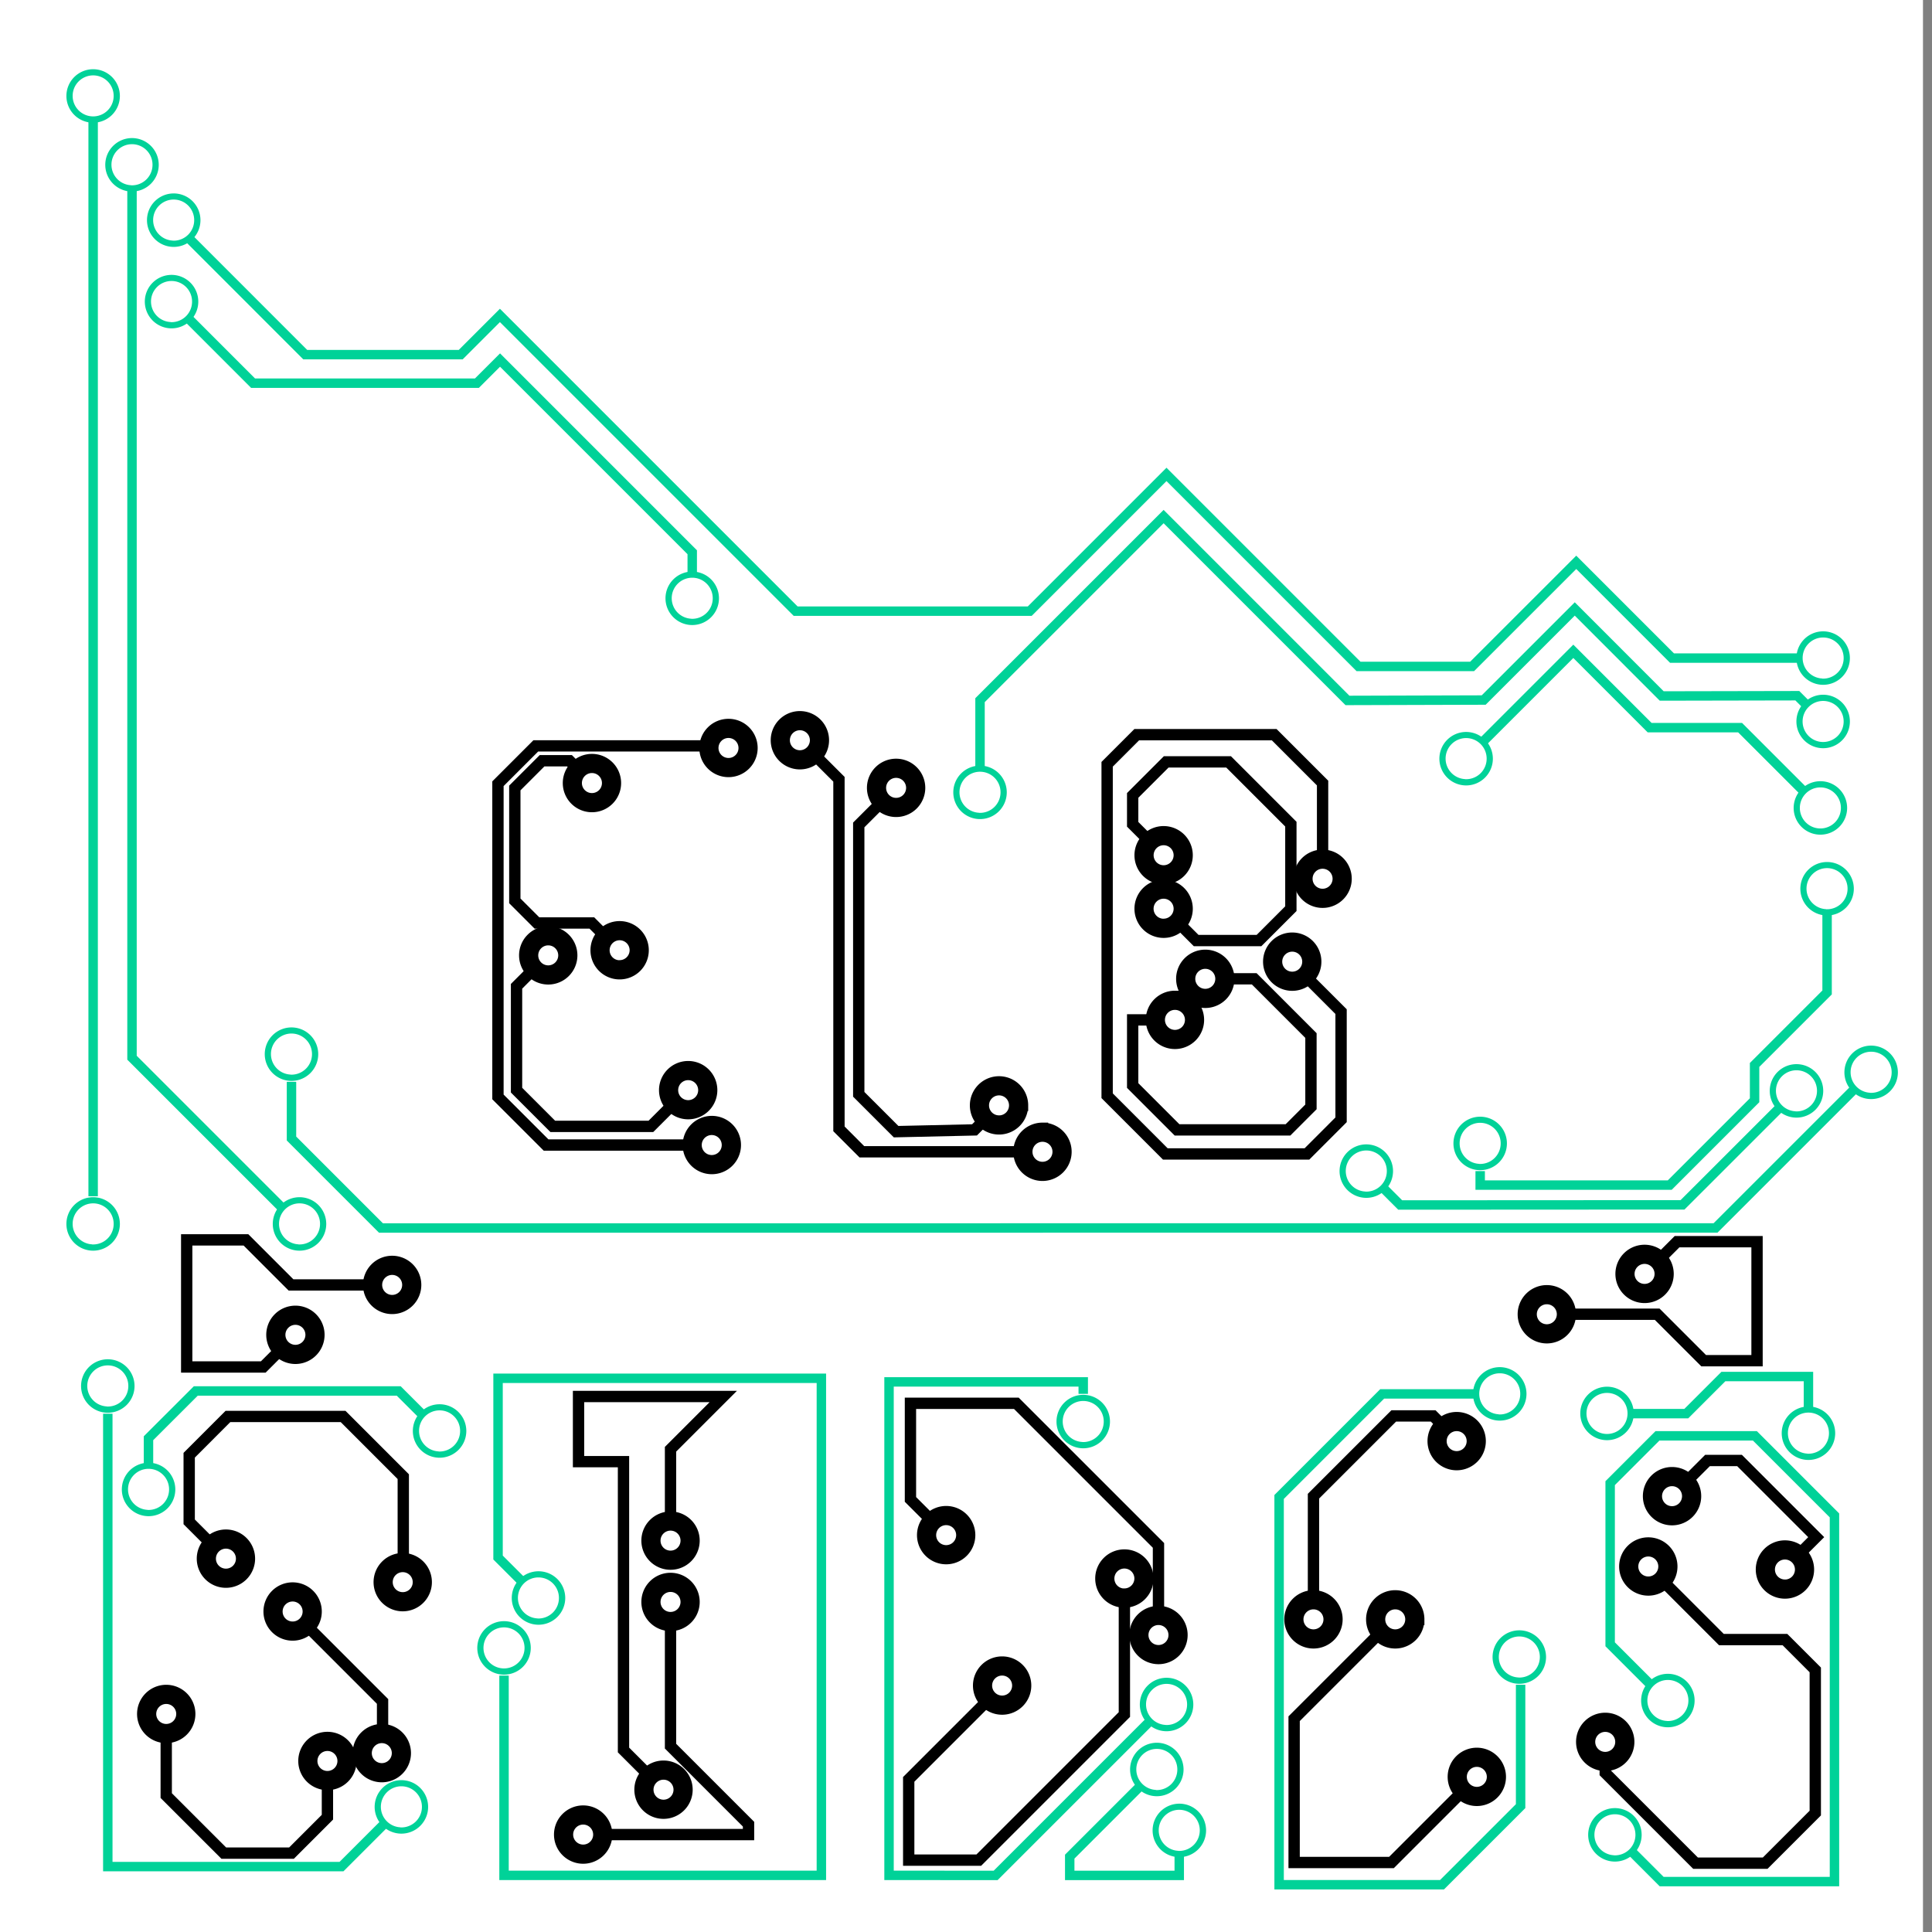 <?xml version="1.0" encoding="UTF-8" standalone="no"?>
<svg
   viewBox="512 16 128 128"
   version="1.1"
   id="svg76"
   sodipodi:docname="elbsides_logo_small_2023.inkscape.svg"
   inkscape:version="1.3 (0e150ed, 2023-07-21)"
   width="32"
   height="32"
   inkscape:export-filename="elbsides_logo_2023.svg"
   inkscape:export-xdpi="96"
   inkscape:export-ydpi="96"
   xmlns:inkscape="http://www.inkscape.org/namespaces/inkscape"
   xmlns:sodipodi="http://sodipodi.sourceforge.net/DTD/sodipodi-0.dtd"
   xmlns="http://www.w3.org/2000/svg"
   xmlns:svg="http://www.w3.org/2000/svg"
   xmlns:rdf="http://www.w3.org/1999/02/22-rdf-syntax-ns#"
   xmlns:cc="http://creativecommons.org/ns#"
   xmlns:dc="http://purl.org/dc/elements/1.1/">
  <rect x="512" y="16" width="128" height="128" fill="#808080" stroke="none"/>
  <sodipodi:namedview
     id="namedview76"
     pagecolor="#ffffff"
     bordercolor="#111111"
     borderopacity="1"
     inkscape:showpageshadow="0"
     inkscape:pageopacity="0"
     inkscape:pagecheckerboard="1"
     inkscape:deskcolor="#d1d1d1"
     inkscape:zoom="1.88"
     inkscape:cx="-15.957447"
     inkscape:cy="79.521277"
     inkscape:window-width="2912"
     inkscape:window-height="1544"
     inkscape:window-x="0"
     inkscape:window-y="25"
     inkscape:window-maximized="0"
     inkscape:current-layer="svg76" />
  <defs
     id="defs1">
      <style
       id="style1">
         &#10;            .cls-background {
         &#10;                fill: white;
         &#10;            }
         &#10;
         &#10;            .cls-elphi-polyline {
         &#10;                fill: none;
         &#10;                stroke: #00d298;
         &#10;                stroke-miterlimit: 10;
         &#10;                stroke-width: 5px;
         &#10;            }
         &#10;
         &#10;            .cls-elphi-path {
         &#10;                fill: #00d298;
         &#10;                stroke: white;
         &#10;            }
         &#10;
         &#10;            .cls-text-polyline {
         &#10;                fill: none;
         &#10;                stroke: black;
         &#10;                stroke-miterlimit: 10;
         &#10;                stroke-width: 6px;
         &#10;            }
         &#10;
         &#10;            .cls-text-path {
         &#10;                fill: none;
         &#10;                stroke: black;
         &#10;                stroke-miterlimit: 10;
         &#10;                stroke-width: 6px;
         &#10;            }
      </style>
  </defs>
  <title
     id="title1">ELBSIDES_LINES_LOGO</title>
  <g
     id="background"
     data-name="background"
     transform="matrix(0.069,0,0,0.12,512,16)"
     style="image-rendering:auto">
    <rect
       class="cls-background"
       width="1846.41"
       height="1069"
       id="rect1"
       x="0"
       y="0" />
  </g>
  <g
     id="Layer_3"
     data-name="Layer 3"
     transform="matrix(0.125,0,0,0.125,448.037,13.938)">
    <path
       id="circle"
       class="cls-elphi-path"
       d="M 622.62,63 A 14.67,14.67 0 1 0 637.29,77.67 14.67,14.67 0 0 0 622.62,63 Z m 0,25 A 10.37,10.37 0 1 1 633,77.67 10.37,10.37 0 0 1 622.62,88 Z"
       transform="translate(-61.55,-10.31)" />
    <path
       id="circle-2"
       data-name="circle"
       class="cls-elphi-path"
       d="M 665.31,128.83 A 14.67,14.67 0 1 0 680,143.5 14.67,14.67 0 0 0 665.31,128.83 Z m 0,25 a 10.38,10.38 0 1 1 10.37,-10.37 10.37,10.37 0 0 1 -10.37,10.41 z"
       transform="translate(-61.55,-10.31)" />
    <path
       id="circle-3"
       data-name="circle"
       class="cls-elphi-path"
       d="m 643.22,99.49 a 14.67,14.67 0 1 0 14.67,14.67 14.67,14.67 0 0 0 -14.67,-14.67 z m 0,25 a 10.38,10.38 0 1 1 10.37,-10.37 10.37,10.37 0 0 1 -10.37,10.41 z"
       transform="translate(-61.55,-10.31)" />
    <path
       id="circle-4"
       data-name="circle"
       class="cls-elphi-path"
       d="m 622.62,660.85 a 14.67,14.67 0 1 0 14.67,14.67 14.67,14.67 0 0 0 -14.67,-14.67 z m 0,25 A 10.37,10.37 0 1 1 633,675.52 10.37,10.37 0 0 1 622.62,685.89 Z"
       transform="translate(-61.55,-10.31)" />
    <path
       id="circle-5"
       data-name="circle"
       class="cls-elphi-path"
       d="m 630.39,746.75 a 14.67,14.67 0 1 0 14.67,14.67 14.67,14.67 0 0 0 -14.67,-14.67 z m 0,25 a 10.38,10.38 0 1 1 10.38,-10.38 10.37,10.37 0 0 1 -10.38,10.43 z"
       transform="translate(-61.55,-10.31)" />
    <path
       id="circle-6"
       data-name="circle"
       class="cls-elphi-path"
       d="M 652,801.57 A 14.67,14.67 0 1 0 666.67,816.24 14.67,14.67 0 0 0 652,801.57 Z m 0,25 A 10.38,10.38 0 1 1 662.37,816.2 10.37,10.37 0 0 1 652,826.61 Z"
       transform="translate(-61.55,-10.31)" />
    <path
       id="circle-7"
       data-name="circle"
       class="cls-elphi-path"
       d="m 806.24,770.59 a 14.67,14.67 0 1 0 14.67,14.67 14.67,14.67 0 0 0 -14.67,-14.67 z m 0,25 a 10.38,10.38 0 1 1 10.38,-10.38 10.38,10.38 0 0 1 -10.38,10.43 z"
       transform="translate(-61.55,-10.31)" />
    <path
       id="circle-8"
       data-name="circle"
       class="cls-elphi-path"
       d="M 786,969.83 A 14.67,14.67 0 1 0 800.67,984.5 14.67,14.67 0 0 0 786,969.83 Z m 0,25 A 10.38,10.38 0 1 1 796.38,984.45 10.38,10.38 0 0 1 786,994.88 Z"
       transform="translate(-61.55,-10.31)" />
    <path
       id="circle-9"
       data-name="circle"
       class="cls-elphi-path"
       d="m 840.4,885.56 a 14.67,14.67 0 1 0 14.67,14.67 14.67,14.67 0 0 0 -14.67,-14.67 z m 0,25.05 a 10.38,10.38 0 1 1 10.37,-10.38 10.38,10.38 0 0 1 -10.37,10.38 z"
       transform="translate(-61.55,-10.31)" />
    <path
       id="circle-10"
       data-name="circle"
       class="cls-elphi-path"
       d="m 858.67,859.11 a 14.67,14.67 0 1 0 14.67,14.67 14.67,14.67 0 0 0 -14.67,-14.67 z m 0,25 A 10.37,10.37 0 1 1 869,873.78 10.37,10.37 0 0 1 858.67,884.15 Z"
       transform="translate(-61.55,-10.31)" />
    <path
       id="circle-11"
       data-name="circle"
       class="cls-elphi-path"
       d="m 1191.57,915.56 a 14.67,14.67 0 1 0 14.66,14.67 14.66,14.66 0 0 0 -14.66,-14.67 z m 0,25 a 10.38,10.38 0 1 1 10.37,-10.37 10.38,10.38 0 0 1 -10.37,10.41 z"
       transform="translate(-61.55,-10.31)" />
    <path
       id="circle-12"
       data-name="circle"
       class="cls-elphi-path"
       d="m 1147.39,765.59 a 14.67,14.67 0 1 0 14.67,14.67 14.67,14.67 0 0 0 -14.67,-14.67 z m 0,25 a 10.37,10.37 0 1 1 10.37,-10.37 10.37,10.37 0 0 1 -10.37,10.41 z"
       transform="translate(-61.55,-10.31)" />
    <path
       id="circle-13"
       data-name="circle"
       class="cls-elphi-path"
       d="m 1368.15,750.92 a 14.67,14.67 0 1 0 14.67,14.67 14.67,14.67 0 0 0 -14.67,-14.67 z m 0,25 a 10.37,10.37 0 1 1 10.37,-10.37 10.37,10.37 0 0 1 -10.37,10.45 z"
       transform="translate(-61.55,-10.31)" />
    <path
       id="circle-14"
       data-name="circle"
       class="cls-elphi-path"
       d="m 1378.52,890.41 a 14.67,14.67 0 1 0 14.67,14.67 14.66,14.66 0 0 0 -14.67,-14.67 z m 0,25 a 10.37,10.37 0 1 1 10.38,-10.37 10.37,10.37 0 0 1 -10.38,10.41 z"
       transform="translate(-61.55,-10.31)" />
    <path
       id="circle-15"
       data-name="circle"
       class="cls-elphi-path"
       d="m 1429.19,984.64 a 14.67,14.67 0 1 0 14.67,14.67 14.67,14.67 0 0 0 -14.67,-14.67 z m 0,25 a 10.37,10.37 0 1 1 10.38,-10.37 10.37,10.37 0 0 1 -10.38,10.41 z"
       transform="translate(-61.55,-10.31)" />
    <path
       id="circle-16"
       data-name="circle"
       class="cls-elphi-path"
       d="m 1457.26,913.46 a 14.67,14.67 0 1 0 14.67,14.67 14.67,14.67 0 0 0 -14.67,-14.67 z m 0,25 a 10.37,10.37 0 1 1 10.38,-10.37 10.37,10.37 0 0 1 -10.38,10.41 z"
       transform="translate(-61.55,-10.31)" />
    <path
       id="circle-17"
       data-name="circle"
       class="cls-elphi-path"
       d="m 1531.77,771.77 a 14.67,14.67 0 1 0 14.67,14.67 14.67,14.67 0 0 0 -14.67,-14.67 z m 0,25 a 10.38,10.38 0 1 1 10.37,-10.37 10.37,10.37 0 0 1 -10.37,10.41 z"
       transform="translate(-61.55,-10.31)" />
    <path
       id="circle-18"
       data-name="circle"
       class="cls-elphi-path"
       d="m 1297.42,632.85 a 14.67,14.67 0 1 0 14.67,14.67 14.67,14.67 0 0 0 -14.67,-14.67 z m 0,25 a 10.38,10.38 0 1 1 10.38,-10.37 10.37,10.37 0 0 1 -10.38,10.41 z"
       transform="translate(-61.55,-10.31)" />
    <path
       id="circle-19"
       data-name="circle"
       class="cls-elphi-path"
       d="m 1357.78,618.18 a 14.67,14.67 0 1 0 14.67,14.67 14.67,14.67 0 0 0 -14.67,-14.67 z m 0,25 a 10.38,10.38 0 1 1 10.37,-10.37 10.37,10.37 0 0 1 -10.37,10.41 z"
       transform="translate(-61.55,-10.31)" />
    <path
       id="circle-20"
       data-name="circle"
       class="cls-elphi-path"
       d="m 1092.69,432.1 a 14.67,14.67 0 1 0 14.67,14.67 14.67,14.67 0 0 0 -14.67,-14.67 z m 0,25 a 10.38,10.38 0 1 1 10.37,-10.37 10.38,10.38 0 0 1 -10.37,10.41 z"
       transform="translate(-61.55,-10.31)" />
    <path
       id="circle-21"
       data-name="circle"
       class="cls-elphi-path"
       d="m 940.15,329.25 a 14.67,14.67 0 1 0 14.67,14.67 14.67,14.67 0 0 0 -14.67,-14.67 z m 0,25 a 10.37,10.37 0 1 1 10.37,-10.37 10.37,10.37 0 0 1 -10.37,10.41 z"
       transform="translate(-61.55,-10.31)" />
    <path
       id="circle-22"
       data-name="circle"
       class="cls-elphi-path"
       d="m 1350.34,414.26 a 14.67,14.67 0 1 0 14.66,14.67 14.67,14.67 0 0 0 -14.66,-14.67 z m 0,25 a 10.38,10.38 0 1 1 10.37,-10.37 10.37,10.37 0 0 1 -10.37,10.41 z"
       transform="translate(-61.55,-10.31)" />
    <path
       id="circle-23"
       data-name="circle"
       class="cls-elphi-path"
       d="m 1525.43,590.33 a 14.67,14.67 0 1 0 14.67,14.67 14.67,14.67 0 0 0 -14.67,-14.67 z m 0,25 a 10.38,10.38 0 1 1 10.37,-10.33 10.38,10.38 0 0 1 -10.37,10.38 z"
       transform="translate(-61.55,-10.31)" />
    <path
       id="circle-24"
       data-name="circle"
       class="cls-elphi-path"
       d="m 1541.65,483.19 a 14.67,14.67 0 1 0 14.67,14.67 14.67,14.67 0 0 0 -14.67,-14.67 z m 0,25 a 10.38,10.38 0 1 1 10.35,-10.33 10.37,10.37 0 0 1 -10.35,10.37 z"
       transform="translate(-61.55,-10.31)" />
    <path
       id="circle-25"
       data-name="circle"
       class="cls-elphi-path"
       d="m 1539.56,360.93 a 14.67,14.67 0 1 0 14.67,14.67 14.67,14.67 0 0 0 -14.67,-14.67 z m 0,25 a 10.37,10.37 0 1 1 10.37,-10.37 10.37,10.37 0 0 1 -10.37,10.44 z"
       transform="translate(-61.55,-10.31)" />
    <path
       id="circle-26"
       data-name="circle"
       class="cls-elphi-path"
       d="m 1539.56,394.53 a 14.67,14.67 0 1 0 14.67,14.67 14.67,14.67 0 0 0 -14.67,-14.67 z m 0,25.05 a 10.38,10.38 0 1 1 10.37,-10.38 10.37,10.37 0 0 1 -10.37,10.38 z"
       transform="translate(-61.55,-10.31)" />
    <path
       id="circle-27"
       data-name="circle"
       class="cls-elphi-path"
       d="m 1538.1,440.36 a 14.67,14.67 0 1 0 14.67,14.64 14.67,14.67 0 0 0 -14.67,-14.64 z m 0,25.05 a 10.38,10.38 0 1 1 10.37,-10.41 10.37,10.37 0 0 1 -10.37,10.41 z"
       transform="translate(-61.55,-10.31)" />
    <path
       id="circle-28"
       data-name="circle"
       class="cls-elphi-path"
       d="m 1565,580.5 a 14.67,14.67 0 1 0 14.67,14.67 A 14.67,14.67 0 0 0 1565,580.5 Z m 0,25 a 10.38,10.38 0 1 1 10.37,-10.37 10.37,10.37 0 0 1 -10.37,10.41 z"
       transform="translate(-61.55,-10.31)" />
    <path
       id="circle-29"
       data-name="circle"
       class="cls-elphi-path"
       d="M 1425,761.29 A 14.67,14.67 0 1 0 1439.68,776 14.67,14.67 0 0 0 1425,761.29 Z m 0,25.05 A 10.38,10.38 0 1 1 1435.38,776 10.37,10.37 0 0 1 1425,786.34 Z"
       transform="translate(-61.55,-10.31)" />
    <path
       id="circle-30"
       data-name="circle"
       class="cls-elphi-path"
       d="m 1186.39,950 a 14.67,14.67 0 1 0 14.67,14.67 14.67,14.67 0 0 0 -14.67,-14.67 z m 0,25 a 10.37,10.37 0 1 1 10.37,-10.37 10.37,10.37 0 0 1 -10.37,10.45 z"
       transform="translate(-61.55,-10.31)" />
    <path
       id="circle-31"
       data-name="circle"
       class="cls-elphi-path"
       d="M 1198.28,982.29 A 14.67,14.67 0 1 0 1213,997 14.66,14.66 0 0 0 1198.28,982.29 Z m 0,25 a 10.38,10.38 0 1 1 10.38,-10.29 10.38,10.38 0 0 1 -10.38,10.33 z"
       transform="translate(-61.55,-10.31)" />
    <path
       id="circle-32"
       data-name="circle"
       class="cls-elphi-path"
       d="M 732,660.85 A 14.67,14.67 0 1 0 746.67,675.52 14.67,14.67 0 0 0 732,660.85 Z m 0,25 A 10.37,10.37 0 1 1 742.38,675.48 10.37,10.37 0 0 1 732,685.89 Z"
       transform="translate(-61.55,-10.31)" />
    <path
       id="circle-33"
       data-name="circle"
       class="cls-elphi-path"
       d="m 727.75,570.86 a 14.67,14.67 0 1 0 14.67,14.67 14.67,14.67 0 0 0 -14.67,-14.67 z m 0,25 a 10.38,10.38 0 1 1 10.37,-10.37 10.37,10.37 0 0 1 -10.37,10.41 z"
       transform="translate(-61.55,-10.31)" />
    <path
       id="circle-34"
       data-name="circle"
       class="cls-elphi-path"
       d="M 664.18,172 A 14.67,14.67 0 1 0 678.85,186.67 14.67,14.67 0 0 0 664.18,172 Z m 0,25 a 10.38,10.38 0 1 1 10.37,-10.37 10.37,10.37 0 0 1 -10.37,10.43 z"
       transform="translate(-61.55,-10.31)" />
    <polyline
       class="cls-elphi-polyline"
       points="1455.07 603.5 1403.47 655.09 1253.84 655.17 1244.78 646.11"
       id="polyline1" />
    <!-- <path
       class="cls-elphi-path"
       d="M 1304.15,654.94"
       transform="translate(-61.55,-10.31)"
       id="path1" /> -->
    <polyline
       class="cls-elphi-polyline"
       points="1296.23 637.2 1296.23 644.62 1396.7 644.62 1441.67 599.65 1441.67 580.93 1480.1 542.51 1480.1 499.4"
       id="polyline2" />
    <polyline
       class="cls-elphi-polyline"
       points="1465.74 365.29 1397.9 365.29 1347.15 314.54 1291.95 369.73 1231.76 369.73 1129.97 267.94 1057.49 340.42 933.41 340.42 776.67 183.68 755.88 204.47 673.5 204.47 612.09 143.05"
       id="polyline3" />
    <polyline
       class="cls-elphi-polyline"
       points="611.36 185.1 645.85 219.6 764.47 219.6 776.74 207.33 878.6 309.19 878.6 322.42"
       id="polyline4" />
    <path
       class="cls-elphi-polyline"
       d="m 1092.69,434.86 v -36.95 l 97.31,-97.31 97.44,97.45 72.2,-0.21 48.27,-48.27 46.09,46.12 71.88,-0.14 5.07,5.07"
       transform="translate(-61.55,-10.31)"
       id="path4" />
    <polyline
       class="cls-elphi-polyline"
       points="1467.64 435.8 1433.99 402.16 1386.04 402.16 1345.59 361.71 1297.48 409.82"
       id="polyline5" />
    <line
       class="cls-elphi-polyline"
       x1="561.07"
       y1="650.54"
       x2="561.07"
       y2="79.5"
       id="line5"/>
    <polyline
       class="cls-elphi-polyline"
       points="581.67 116.25 581.67 577.11 661.12 656.55"
       id="polyline6" />
    <polyline
       class="cls-elphi-polyline"
       points="666.2 589.88 666.2 619.94 713.63 667.37 1420.98 667.33 1494.87 593.44"
       id="polyline7" />
    <polyline
       class="cls-elphi-polyline"
       points="568.84 765.78 568.84 1005.82 692.71 1005.82 715.3 983.24"
       id="polyline8" />
    <polyline
       class="cls-elphi-polyline"
       points="590.41 793.32 590.41 778.79 615.47 753.74 723.04 753.74 735.63 766.32"
       id="polyline9" />
    <polyline
       class="cls-elphi-polyline"
       points="788.16 854.51 775.68 842.03 775.68 747.02 947.05 747.02 947.05 1010.46 778.85 1010.46 778.85 904.59"
       id="polyline10" />
    <polyline
       class="cls-elphi-polyline"
       points="1085.84 755.28 1085.84 748.93 982.91 748.93 982.91 1010.46 1039.41 1010.51 1121.17 928.76"
       id="polyline11" />
    <polyline
       class="cls-elphi-polyline"
       points="1115.9 963.33 1078.68 1000.55 1078.68 1010.51 1136.73 1010.51 1136.73 998.46"
       id="polyline12" />
    <polyline
       class="cls-elphi-polyline"
       points="1294.61 755.28 1244.3 755.28 1189.66 809.92 1189.66 1015.44 1276 1015.44 1317.66 973.78 1317.66 909.44"
       id="polyline13"/>
    <polyline
       class="cls-elphi-polyline"
       points="1375.74 765.75 1405.47 765.75 1425.13 746.09 1470.22 746.09 1470.22 762.43"
       id="polyline14" />
    <polyline
       class="cls-elphi-polyline"
       points="1376.29 997.64 1392.41 1013.77 1484.01 1013.77 1484.01 819.7 1441.82 777.51 1390.2 777.51 1365.12 802.59 1365.12 888.01 1386.56 909.45"
       id="polyline15" />
  </g>
  <g
     id="text"
     data-name="text"
     transform="matrix(0.125,0,0,0.125,448.037,13.938)">
    <polyline
       class="cls-text-polyline"
       points="888.94 411.83 795.67 411.83 775.63 431.88 775.63 597.89 801.13 623.38 880 623.38"
       id="polyline16" />
    <path
       class="cls-text-path"
       d="m 959.37,410.79 a 12.46,12.46 0 1 0 12.46,12.46 12.46,12.46 0 0 0 -12.46,-12.46 z m 0,20.76 a 8.3,8.3 0 1 1 8.3,-8.3 8.29,8.29 0 0 1 -8.3,8.3 z"
       transform="translate(-61.55,-10.31)"
       id="path16" />
    <path
       class="cls-text-path"
       d="m 997.21,406.69 a 12.46,12.46 0 1 0 12.46,12.46 12.46,12.46 0 0 0 -12.46,-12.46 z m 0,20.76 a 8.3,8.3 0 1 1 8.3,-8.3 8.31,8.31 0 0 1 -8.3,8.3 z"
       transform="translate(-61.55,-10.31)"
       id="path17" />
    <path
       class="cls-text-path"
       d="m 1048.21,431.93 a 12.46,12.46 0 1 0 12.46,12.46 12.46,12.46 0 0 0 -12.46,-12.46 z m 0,20.76 a 8.3,8.3 0 1 1 8.3,-8.3 8.3,8.3 0 0 1 -8.3,8.3 z"
       transform="translate(-61.55,-10.31)"
       id="path18" />
    <path
       class="cls-text-path"
       d="m 1102.76,600.22 a 12.46,12.46 0 1 0 12.46,12.46 12.46,12.46 0 0 0 -12.46,-12.46 z m 0,20.76 a 8.3,8.3 0 1 1 8.3,-8.3 8.31,8.31 0 0 1 -8.3,8.32 z"
       transform="translate(-61.55,-10.31)"
       id="path19" />
    <path
       class="cls-text-path"
       d="m 1125.79,624.82 a 12.46,12.46 0 1 0 12.46,12.46 12.46,12.46 0 0 0 -12.46,-12.46 z m 0,20.76 a 8.3,8.3 0 1 1 8.3,-8.3 8.31,8.31 0 0 1 -8.3,8.3 z"
       transform="translate(-61.55,-10.31)"
       id="path20" />
    <path
       class="cls-text-path"
       d="m 1212.08,533.14 a 12.46,12.46 0 1 0 12.46,12.46 12.46,12.46 0 0 0 -12.46,-12.46 z m 0,20.76 a 8.3,8.3 0 1 1 8.3,-8.3 8.3,8.3 0 0 1 -8.3,8.3 z"
       transform="translate(-61.55,-10.31)"
       id="path21" />
    <path
       class="cls-text-path"
       d="m 1190,496 a 12.46,12.46 0 1 0 12.46,12.45 A 12.45,12.45 0 0 0 1190,496 Z m 0,20.76 a 8.31,8.31 0 1 1 8.3,-8.31 8.3,8.3 0 0 1 -8.3,8.28 z"
       transform="translate(-61.55,-10.31)"
       id="path22" />
    <path
       class="cls-text-path"
       d="m 1190,467.64 a 12.46,12.46 0 1 0 12.46,12.46 12.46,12.46 0 0 0 -12.46,-12.46 z m 0,20.76 a 8.3,8.3 0 1 1 8.3,-8.3 8.3,8.3 0 0 1 -8.3,8.3 z"
       transform="translate(-61.55,-10.31)"
       id="path23" />
    <path
       class="cls-text-path"
       d="m 1258.16,524.05 a 12.46,12.46 0 1 0 12.46,12.46 12.46,12.46 0 0 0 -12.46,-12.46 z m 0,20.76 a 8.3,8.3 0 1 1 8.3,-8.3 8.3,8.3 0 0 1 -8.3,8.3 z"
       transform="translate(-61.55,-10.31)"
       id="path24" />
    <path
       class="cls-text-path"
       d="m 1274.25,480.1 a 12.46,12.46 0 1 0 12.46,12.46 12.46,12.46 0 0 0 -12.46,-12.46 z m 0,20.76 a 8.3,8.3 0 1 1 8.3,-8.3 8.31,8.31 0 0 1 -8.3,8.3 z"
       transform="translate(-61.55,-10.31)"
       id="path25" />
    <path
       class="cls-text-path"
       d="m 1196,554.9 a 12.46,12.46 0 1 0 12.46,12.46 A 12.46,12.46 0 0 0 1196,554.9 Z m 0,20.76 a 8.3,8.3 0 1 1 8.3,-8.3 8.29,8.29 0 0 1 -8.3,8.3 z"
       transform="translate(-61.55,-10.31)"
       id="path26" />
    <path
       class="cls-text-polyline"
       d="M 887,429.39 A 12.46,12.46 0 1 0 899.46,441.85 12.45,12.45 0 0 0 887,429.39 Z m 0,20.76 a 8.31,8.31 0 1 1 8.3,-8.3 8.3,8.3 0 0 1 -8.3,8.3 z"
       transform="translate(-61.55,-10.31)"
       id="path27" />
    <path
       class="cls-text-polyline"
       d="M 950.49,621.24 A 12.46,12.46 0 1 0 963,633.7 12.46,12.46 0 0 0 950.49,621.24 Z m 0,20.76 a 8.3,8.3 0 1 1 8.3,-8.3 8.3,8.3 0 0 1 -8.3,8.3 z"
       transform="translate(-61.55,-10.31)"
       id="path28" />
    <path
       class="cls-text-path"
       d="m 729.83,721.83 a 12.46,12.46 0 1 0 12.46,12.46 12.46,12.46 0 0 0 -12.46,-12.46 z m 0,20.76 a 8.3,8.3 0 1 1 8.3,-8.3 8.3,8.3 0 0 1 -8.3,8.3 z"
       transform="translate(-61.55,-10.31)"
       id="path29" />
    <path
       class="cls-text-path"
       d="M 693,840.46 A 12.46,12.46 0 1 0 705.46,852.92 12.46,12.46 0 0 0 693,840.46 Z m 0,20.76 a 8.3,8.3 0 1 1 8.3,-8.3 8.29,8.29 0 0 1 -8.3,8.3 z"
       transform="translate(-61.55,-10.31)"
       id="path30" />
    <path
       class="cls-text-path"
       d="m 728.35,868.48 a 12.46,12.46 0 1 0 12.46,12.46 12.46,12.46 0 0 0 -12.46,-12.46 z m 0,20.76 a 8.3,8.3 0 1 1 8.3,-8.3 8.29,8.29 0 0 1 -8.3,8.3 z"
       transform="translate(-61.55,-10.31)"
       id="path31" />
    <path
       class="cls-text-path"
       d="m 786.71,852.92 a 12.46,12.46 0 1 0 12.46,12.46 12.46,12.46 0 0 0 -12.46,-12.46 z m 0,20.76 a 8.3,8.3 0 1 1 8.3,-8.3 8.29,8.29 0 0 1 -8.3,8.3 z"
       transform="translate(-61.55,-10.31)"
       id="path32" />
    <path
       class="cls-text-path"
       d="m 928.65,863.41 a 12.46,12.46 0 1 0 12.46,12.46 12.46,12.46 0 0 0 -12.46,-12.46 z m 0,20.76 a 8.3,8.3 0 1 1 8.3,-8.3 8.31,8.31 0 0 1 -8.3,8.3 z"
       transform="translate(-61.55,-10.31)"
       id="path33" />
    <path
       class="cls-text-path"
       d="m 928.65,830.91 a 12.46,12.46 0 1 0 12.46,12.46 12.46,12.46 0 0 0 -12.46,-12.46 z m 0,20.76 a 8.3,8.3 0 1 1 8.3,-8.3 8.31,8.31 0 0 1 -8.3,8.3 z"
       transform="translate(-61.55,-10.31)"
       id="path34" />
    <path
       class="cls-text-path"
       d="m 924.93,962.92 a 12.46,12.46 0 1 0 12.46,12.46 12.46,12.46 0 0 0 -12.46,-12.46 z m 0,20.76 a 8.3,8.3 0 1 1 8.3,-8.3 8.3,8.3 0 0 1 -8.3,8.3 z"
       transform="translate(-61.55,-10.31)"
       id="path35" />
    <path
       class="cls-text-path"
       d="m 1104.4,907.73 a 12.46,12.46 0 1 0 12.46,12.46 12.46,12.46 0 0 0 -12.46,-12.46 z m 0,20.76 a 8.3,8.3 0 1 1 8.3,-8.3 8.3,8.3 0 0 1 -8.3,8.3 z"
       transform="translate(-61.55,-10.31)"
       id="path36" />
    <path
       class="cls-text-path"
       d="m 1169.2,851 a 12.46,12.46 0 1 0 12.46,12.46 A 12.46,12.46 0 0 0 1169.2,851 Z m 0,20.76 a 8.3,8.3 0 1 1 8.3,-8.3 8.31,8.31 0 0 1 -8.3,8.25 z"
       transform="translate(-61.55,-10.31)"
       id="path37" />
    <path
       class="cls-text-path"
       d="m 1269.42,872.64 a 12.46,12.46 0 1 0 12.46,12.46 12.46,12.46 0 0 0 -12.46,-12.46 z m 0,20.76 a 8.3,8.3 0 1 1 8.3,-8.3 8.31,8.31 0 0 1 -8.3,8.3 z"
       transform="translate(-61.55,-10.31)"
       id="path38" />
    <path
       class="cls-text-path"
       d="m 1345.32,778.17 a 12.46,12.46 0 1 0 12.46,12.46 12.46,12.46 0 0 0 -12.46,-12.46 z m 0,20.76 a 8.3,8.3 0 1 1 8.3,-8.3 8.3,8.3 0 0 1 -8.3,8.3 z"
       transform="translate(-61.55,-10.31)"
       id="path39" />
    <path
       class="cls-text-path"
       d="m 1187.27,880.94 a 12.46,12.46 0 1 0 12.46,12.46 12.46,12.46 0 0 0 -12.46,-12.46 z m 0,20.76 a 8.3,8.3 0 1 1 8.3,-8.3 8.29,8.29 0 0 1 -8.3,8.3 z"
       transform="translate(-61.55,-10.31)"
       id="path40" />
    <path
       class="cls-text-path"
       d="m 1312.76,872.64 a 12.46,12.46 0 1 0 12.46,12.46 12.46,12.46 0 0 0 -12.46,-12.46 z m 0,20.76 a 8.3,8.3 0 1 1 8.3,-8.3 8.31,8.31 0 0 1 -8.3,8.3 z"
       transform="translate(-61.55,-10.31)"
       id="path41" />
    <path
       class="cls-text-path"
       d="m 1356,956.12 a 12.46,12.46 0 1 0 12.46,12.46 12.46,12.46 0 0 0 -12.46,-12.46 z m 0,20.76 a 8.3,8.3 0 1 1 8.3,-8.3 8.3,8.3 0 0 1 -8.3,8.3 z"
       transform="translate(-61.55,-10.31)"
       id="path42" />
    <path
       class="cls-text-path"
       d="m 1459.47,807.35 a 12.46,12.46 0 1 0 12.46,12.46 12.46,12.46 0 0 0 -12.46,-12.46 z m 0,20.76 a 8.3,8.3 0 1 1 8.3,-8.3 8.3,8.3 0 0 1 -8.3,8.3 z"
       transform="translate(-61.55,-10.31)"
       id="path43" />
    <path
       class="cls-text-path"
       d="m 1519.31,846.22 a 12.46,12.46 0 1 0 12.46,12.46 12.46,12.46 0 0 0 -12.46,-12.46 z m 0,20.76 a 8.3,8.3 0 1 1 8.3,-8.3 8.3,8.3 0 0 1 -8.3,8.32 z"
       transform="translate(-61.55,-10.31)"
       id="path44" />
    <path
       class="cls-text-path"
       d="m 1424.06,937.58 a 12.46,12.46 0 1 0 12.46,12.42 12.46,12.46 0 0 0 -12.46,-12.42 z m 0,20.76 a 8.3,8.3 0 1 1 8.3,-8.3 8.3,8.3 0 0 1 -8.3,8.3 z"
       transform="translate(-61.55,-10.31)"
       id="path45" />
    <path
       class="cls-text-path"
       d="m 1446.89,844.62 a 12.46,12.46 0 1 0 12.46,12.46 12.46,12.46 0 0 0 -12.46,-12.46 z m 0,20.76 a 8.3,8.3 0 1 1 8.3,-8.3 8.31,8.31 0 0 1 -8.3,8.3 z"
       transform="translate(-61.55,-10.31)"
       id="path46" />
    <path
       class="cls-text-path"
       d="m 1074.74,828 a 12.46,12.46 0 1 0 12.46,12.46 12.46,12.46 0 0 0 -12.46,-12.46 z m 0,20.76 a 8.3,8.3 0 1 1 8.3,-8.3 8.3,8.3 0 0 1 -8.3,8.3 z"
       transform="translate(-61.55,-10.31)"
       id="path47" />
    <path
       class="cls-text-path"
       d="m 882.34,986.71 a 12.46,12.46 0 1 0 12.46,12.46 12.46,12.46 0 0 0 -12.46,-12.46 z m 0,20.76 a 8.3,8.3 0 1 1 8.3,-8.3 8.29,8.29 0 0 1 -8.3,8.3 z"
       transform="translate(-61.55,-10.31)"
       id="path48" />
    <path
       class="cls-text-path"
       d="m 746.8,947.7 a 12.46,12.46 0 1 0 12.46,12.46 12.46,12.46 0 0 0 -12.46,-12.46 z m 0,20.76 a 8.3,8.3 0 1 1 8.3,-8.3 8.3,8.3 0 0 1 -8.3,8.3 z"
       transform="translate(-61.55,-10.31)"
       id="path49" />
    <path
       class="cls-text-path"
       d="m 661.36,922.78 a 12.46,12.46 0 1 0 12.46,12.46 12.46,12.46 0 0 0 -12.46,-12.46 z m 0,20.76 a 8.3,8.3 0 1 1 8.3,-8.3 8.31,8.31 0 0 1 -8.3,8.3 z"
       transform="translate(-61.55,-10.31)"
       id="path50" />
    <path
       class="cls-text-path"
       d="M 775.62,943.54 A 12.46,12.46 0 1 0 788.08,956 12.46,12.46 0 0 0 775.62,943.54 Z m 0,20.76 a 8.3,8.3 0 1 1 8.3,-8.3 8.31,8.31 0 0 1 -8.3,8.3 z"
       transform="translate(-61.55,-10.31)"
       id="path51" />
    <path
       class="cls-text-path"
       d="m 781.1,695.38 a 12.46,12.46 0 1 0 12.46,12.46 12.45,12.45 0 0 0 -12.46,-12.46 z m 0,20.76 a 8.3,8.3 0 1 1 8.31,-8.3 8.3,8.3 0 0 1 -8.31,8.3 z"
       transform="translate(-61.55,-10.31)"
       id="path52" />
    <path
       class="cls-text-path"
       d="m 1393.1,710.93 a 12.46,12.46 0 1 0 12.46,12.46 12.46,12.46 0 0 0 -12.46,-12.46 z m 0,20.76 a 8.3,8.3 0 1 1 8.3,-8.3 8.3,8.3 0 0 1 -8.3,8.3 z"
       transform="translate(-61.55,-10.31)"
       id="path53" />
    <path
       class="cls-text-path"
       d="m 1444.91,689.54 a 12.46,12.46 0 1 0 12.46,12.46 12.46,12.46 0 0 0 -12.46,-12.46 z m 0,20.76 a 8.3,8.3 0 1 1 8.3,-8.3 8.3,8.3 0 0 1 -8.3,8.3 z"
       transform="translate(-61.55,-10.31)"
       id="path54" />
    <path
       class="cls-text-path"
       d="M 901.67,518 A 12.46,12.46 0 1 0 914.13,530.46 12.46,12.46 0 0 0 901.67,518 Z m 0,20.76 a 8.3,8.3 0 1 1 8.3,-8.3 8.31,8.31 0 0 1 -8.3,8.25 z"
       transform="translate(-61.55,-10.31)"
       id="path55" />
    <path
       class="cls-text-path"
       d="M 938,592.15 A 12.46,12.46 0 1 0 950.46,604.61 12.46,12.46 0 0 0 938,592.15 Z m 0,20.76 a 8.3,8.3 0 1 1 8.3,-8.3 8.3,8.3 0 0 1 -8.3,8.3 z"
       transform="translate(-61.55,-10.31)"
       id="path56" />
    <path
       class="cls-text-path"
       d="m 863.83,520.71 a 12.46,12.46 0 1 0 12.46,12.46 12.46,12.46 0 0 0 -12.46,-12.46 z m 0,20.76 a 8.3,8.3 0 1 1 8.3,-8.3 8.31,8.31 0 0 1 -8.3,8.3 z"
       transform="translate(-61.55,-10.31)"
       id="path57" />
    <polyline
       class="cls-text-polyline"
       points="817.97 424.1 813.57 419.7 799.01 419.7 784.57 434.14 784.57 493.98 796.29 505.7 825.4 505.7 832.28 512.59"
       id="polyline57" />
    <polyline
       class="cls-text-polyline"
       points="795.29 529.43 785.48 539.25 785.48 594.3 804.68 613.5 856.69 613.5 869.1 601.09"
       id="polyline58" />
    <polyline
       class="cls-text-polyline"
       points="942.66 415.83 956.37 429.53 956.37 614.82 968.51 626.97 1054.41 626.97"
       id="polyline59" />
    <polyline
       class="cls-text-polyline"
       points="1034.6 608.98 1028.22 615.36 986.66 616.3 966.86 596.51 966.86 453.73 979.51 441.08"
       id="polyline60" />
    <polyline
       class="cls-text-polyline"
       points="1121.45 462.8 1112.04 453.39 1112.04 438.08 1129.82 420.3 1162.87 420.3 1195.89 453.32 1195.89 498.11 1179 515.01 1145.69 515.01 1135.89 505.21"
       id="polyline61" />
    <polyline
       class="cls-text-polyline"
       points="1212.7 469.78 1212.7 431.53 1187.06 405.89 1114.19 405.89 1098.51 421.58 1098.51 597.27 1129.35 628.12 1204.4 628.12 1222.5 610.01 1222.5 552.68 1203.56 533.74"
       id="polyline62" />
    <polyline
       class="cls-text-polyline"
       points="1123.7 557.05 1112.04 557.05 1112.04 591.84 1135.55 615.35 1194.37 615.35 1206.54 603.17 1206.54 565.35 1176.47 535.28 1160.51 535.28"
       id="polyline63" />
    <polyline
       class="cls-text-polyline"
       points="660.69 731.57 651.23 741.03 610.66 741.03 610.66 673.66 642.07 673.66 665.94 697.54 709.25 697.54"
       id="polyline64" />
    <polyline
       class="cls-text-polyline"
       points="1342.07 713.07 1390.06 713.07 1414.68 737.69 1442.97 737.69 1442.97 674.62 1400.56 674.62 1390.47 684.71"
       id="polyline65" />
    <polyline
       class="cls-text-polyline"
       points="624.54 835.68 611.98 823.11 611.98 787.79 632.51 767.25 693.55 767.25 725.45 799.16 725.45 845.06"
       id="polyline66" />
    <polyline
       class="cls-text-polyline"
       points="673.3 877.13 714.47 918.3 714.47 936.01"
       id="polyline67" />
    <polyline
       class="cls-text-polyline"
       points="685.25 959.52 685.25 979.64 666.21 998.68 630.3 998.68 599.81 968.2 599.81 934.92"
       id="polyline68" />
    <polyline
       class="cls-text-polyline"
       points="867.1 822.87 867.1 784.62 895.04 756.68 818.34 756.68 818.34 791.2 842.17 791.2 842.17 944.02 856.29 958.14"
       id="polyline69" />
    <polyline
       class="cls-text-polyline"
       points="867.1 875.25 867.1 942.01 908.44 983.35 908.44 988.86 831.15 988.86"
       id="polyline70" />
    <polyline
       class="cls-text-polyline"
       points="1005.71 822.67 994.26 811.22 994.26 760.28 1050.4 760.28 1125.72 835.59 1125.72 872.74"
       id="polyline71" />
    <polyline
       class="cls-text-polyline"
       points="1107.65 862.33 1107.65 925.24 1030.49 1002.4 993.34 1002.4 993.34 959.6 1035.47 917.47"
       id="polyline72" />
    <polyline
       class="cls-text-polyline"
       points="1207.87 863.88 1207.87 809.5 1250.42 766.96 1271.31 766.96 1277.17 772.82"
       id="polyline73" />
    <polyline
       class="cls-text-polyline"
       points="1243.54 881.52 1197.62 927.44 1197.62 1003.66 1249.21 1003.66 1287.19 965.68"
       id="polyline74" />
    <polyline
       class="cls-text-polyline"
       points="1405.23 802.07 1416.72 790.58 1433.69 790.58 1474.33 831.22 1464.78 840.77"
       id="polyline75" />
    <polyline
       class="cls-text-polyline"
       points="1392.58 854 1424.07 885.5 1457.76 885.5 1473.84 901.58 1473.84 977.46 1447.28 1004.02 1410.38 1004.02 1362.51 956.15 1362.51 949.58"
       id="polyline76" />
  </g>
</svg>
